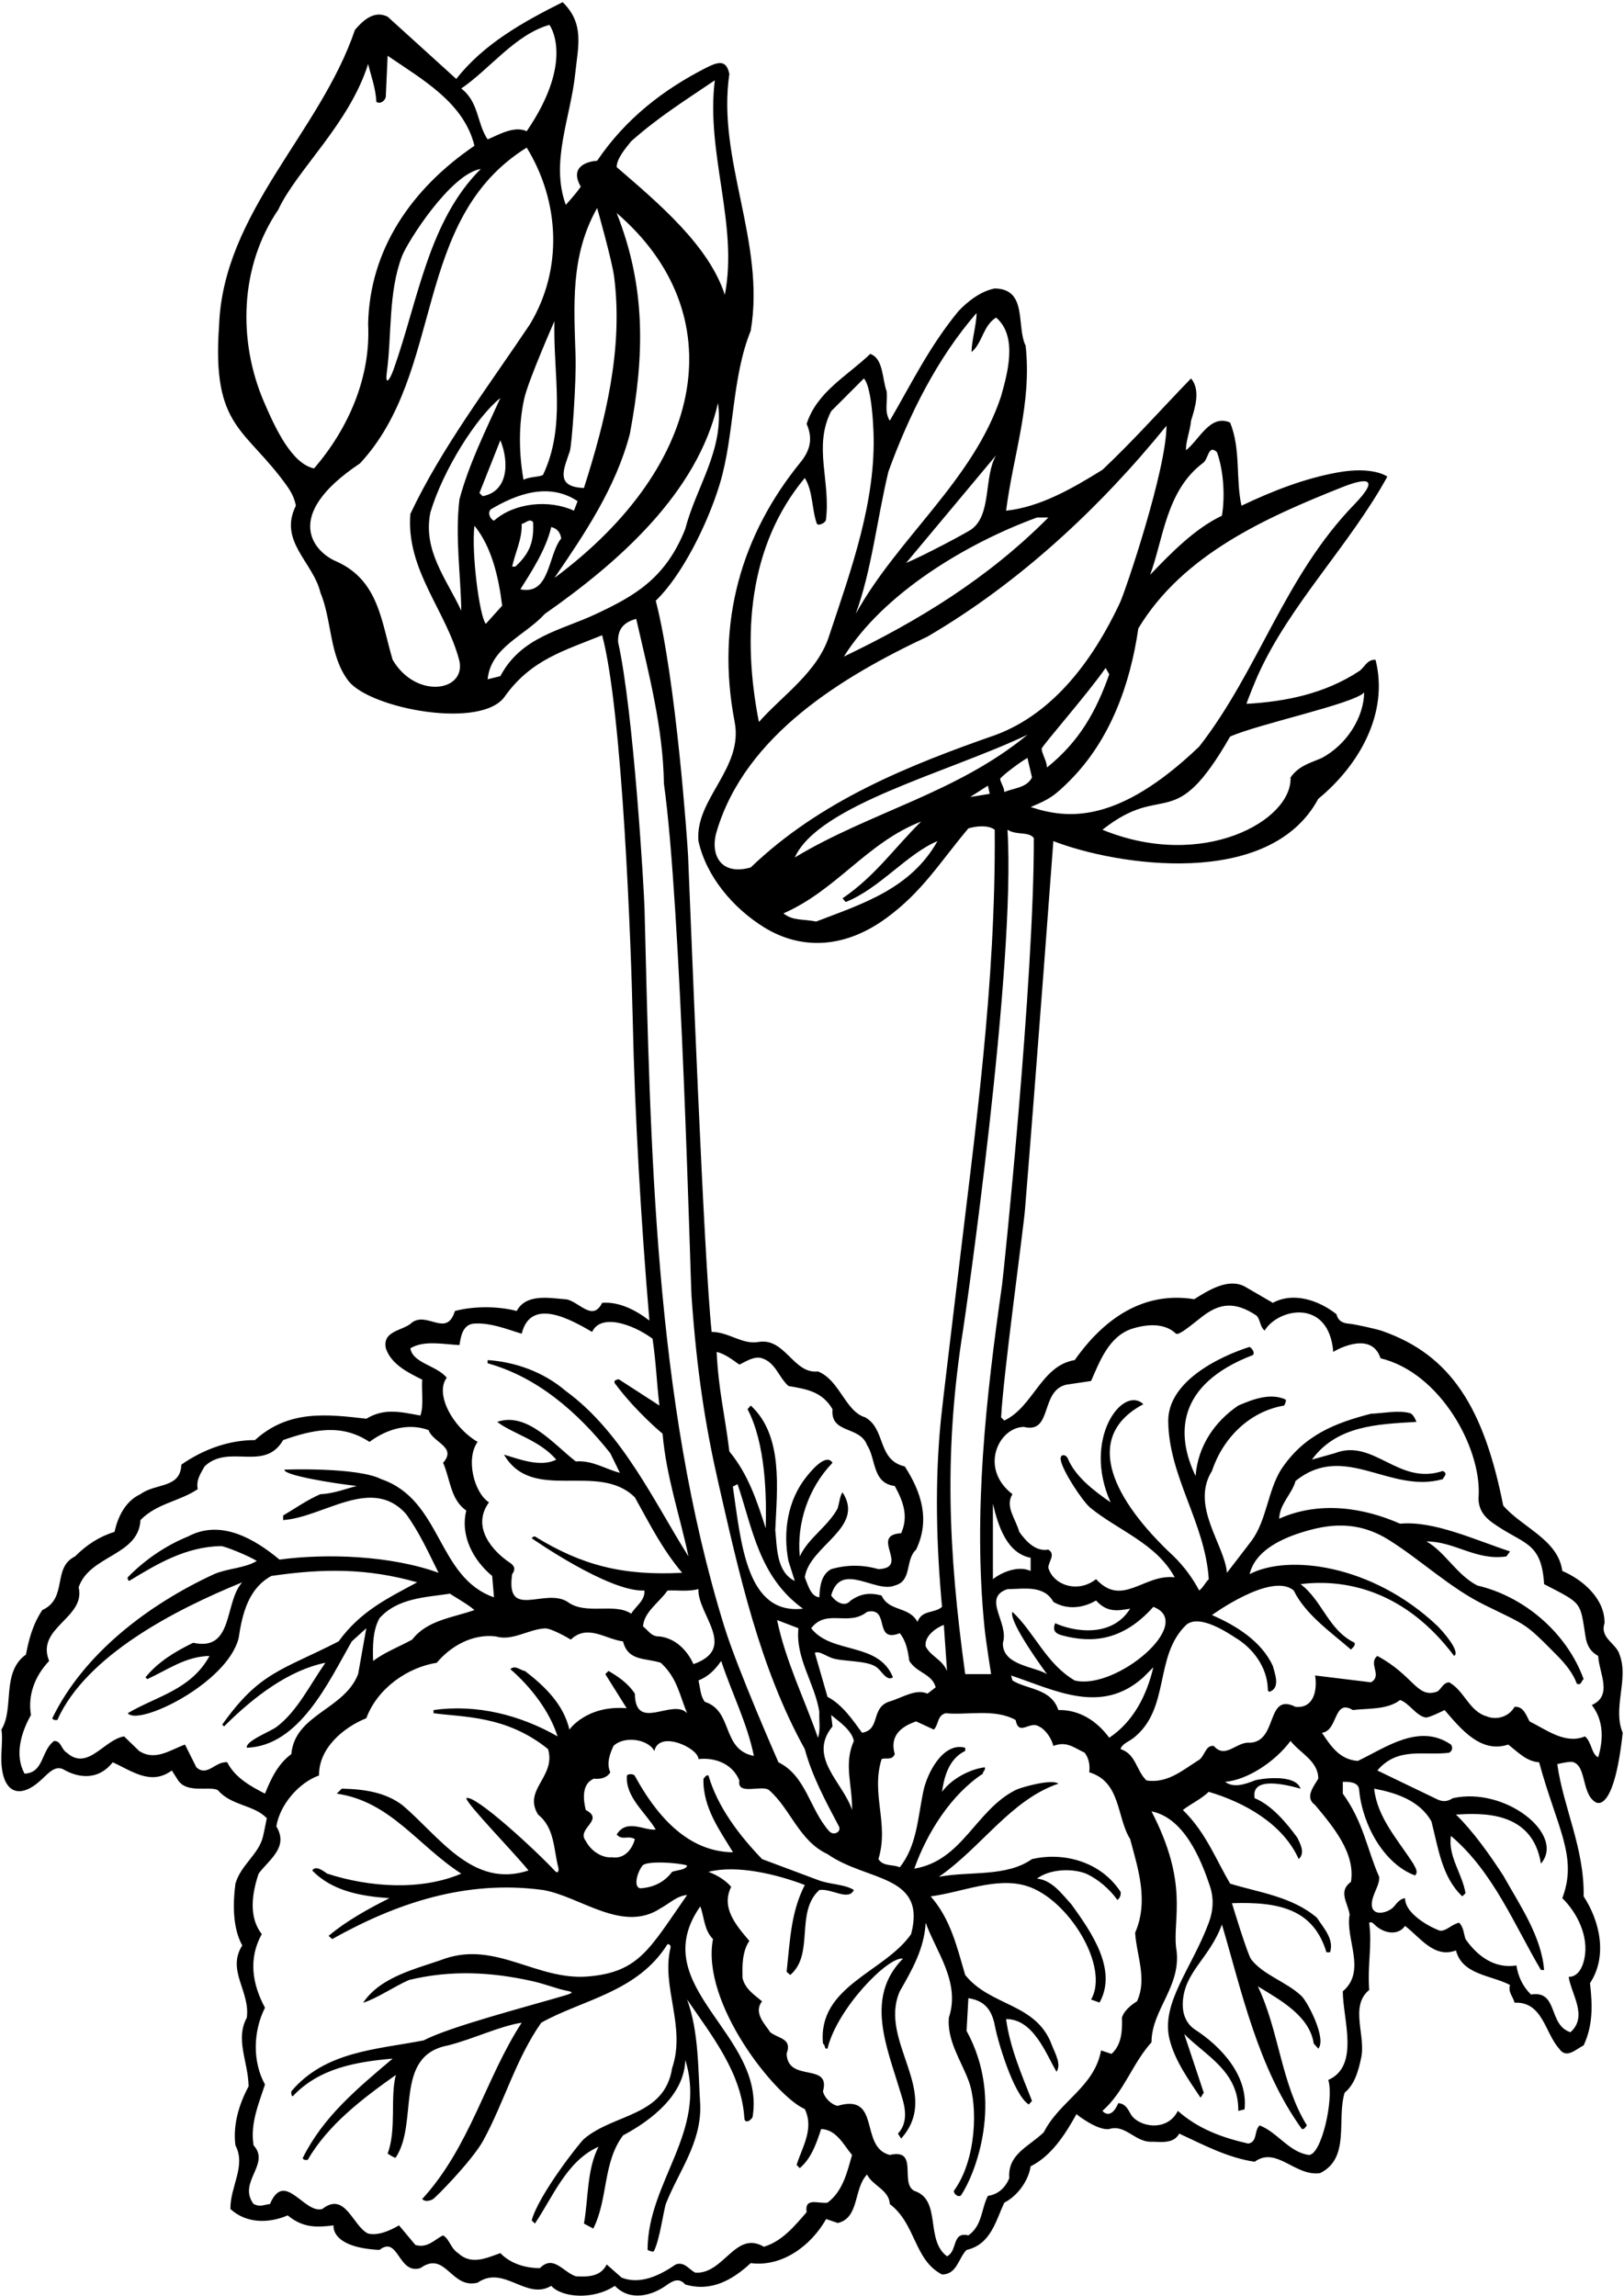 <?xml version="1.0" encoding="UTF-8"?>
<svg xmlns="http://www.w3.org/2000/svg" xmlns:xlink="http://www.w3.org/1999/xlink" width="411pt" height="581pt" viewBox="0 0 411 581" version="1.1">
<g id="surface1">
<path style=" stroke:none;fill-rule:nonzero;fill:rgb(0%,0%,0%);fill-opacity:1;" d="M 398.043 445.871 C 401.508 446.797 400.234 453.719 403.66 455.941 C 403.66 455.941 408.328 459.969 410.676 438.465 C 408.031 432.254 412.285 424.895 409.871 418.684 C 409.066 415.809 404.812 414.543 406.074 410.746 C 406.191 404.422 400.324 399.594 395.383 397.523 C 394.348 389.59 385.145 386.484 380.43 380.965 C 375.547 356.301 367.234 342.871 349.789 336.793 C 348.34 336.285 342.793 335.059 341.523 334.965 C 340.047 334.852 338.719 334.465 338.227 332.551 C 333.855 329.098 327.414 326.801 322.125 329.676 L 314.996 325.535 C 310.855 323.348 305.91 326.453 302.23 328.754 C 289.352 326.684 279.348 333.699 271.988 344.164 C 263.477 345.543 261.52 356.008 254.16 359.461 L 253.355 358.652 C 253.934 347.73 259.012 310.895 259.391 306.211 C 262.484 268.305 266.582 212.836 266.582 212.836 C 282.656 219.062 321.309 225.043 333.625 202.141 C 343.859 193.746 351.566 180.52 348.117 166.949 C 345.93 166.836 345.355 168.906 343.977 169.824 C 335.234 175.574 325.348 177.531 315.457 178.105 C 315.801 176.953 317.785 172.105 318.375 170.797 C 326.441 152.926 341.57 137.965 351.105 120.605 C 351.105 120.605 347.531 117.867 338.305 119.59 C 329.91 121.152 322.215 124.172 314.191 127.965 C 312.695 121.18 314.074 113.703 311.316 106.922 C 306.258 104.734 303.609 111.176 300.16 113.934 C 300.047 111.75 301.195 109.105 301.426 106.461 C 302.348 103.469 303.957 98.754 301.426 95.766 C 293.953 103.469 286.938 111.406 279.004 118.879 C 271.41 123.594 263.246 128.309 254.621 129.23 C 256.461 114.855 261.176 102.203 259.566 87.484 C 257.152 82.539 260.141 73.109 251.746 72.996 C 248.184 73.688 244.961 76.215 242.547 78.746 C 235.188 87.715 230.816 96.801 225.184 106.461 C 223.688 104.047 224.723 101.516 224.379 98.984 C 223.227 95.766 223.57 90.703 220.238 89.555 C 214.371 95.191 206.781 99.102 204.137 107.266 C 205.953 111.312 204.727 114.352 202.547 117.027 C 187.855 135.09 181.02 157.281 185.93 182.719 C 188.191 194.441 175.812 202.215 176.766 212.836 C 178.746 221.789 185.531 229.801 193.367 234.648 C 202.016 240 212.965 240.547 224.188 232.406 C 233.402 225.723 237.867 218.18 245.078 209.613 C 247.031 209.039 250.02 208.695 251.746 209.961 C 252.035 249.445 246.758 286.27 242.199 324.758 C 241.312 332.227 238.52 355.223 238.129 359.137 C 236.566 374.836 236.934 390.5 238.406 406.609 C 236.453 408.336 233.348 407.297 232.195 410.402 C 230.012 406.379 224.953 407.871 223.113 403.734 C 220.008 402.93 217.82 403.273 215.293 404.996 C 213.684 406.953 211.266 405.113 210.348 403.734 C 212.762 394.879 221.617 403.273 226.445 401.203 C 230.934 400.055 228.977 394.766 231.852 392.117 C 235.418 384.645 233.23 377.629 228.977 371.074 C 221.961 369.465 224.262 361.645 218.973 358.652 C 213.91 357.16 212.531 349.223 207.012 347.039 C 200.801 347.73 198.73 338.527 192.062 339.562 C 187.922 340.367 184.473 337.035 180.102 337.035 C 178.078 317.621 175.008 236.973 174.133 216.504 C 174.012 213.695 171.102 171.848 165.957 152 C 172.484 145.789 179.062 132.695 182.148 122.512 C 185.91 110.082 185.102 95.777 189.992 83.691 C 193.785 61.266 181.367 40.336 184.586 18.715 C 183.805 15.055 181.809 15.559 178.508 17.254 C 168.004 22.645 158.402 29.922 151.121 40.68 C 149.168 40.797 143.879 41.859 146.98 47.234 C 145.832 48.961 143.188 51.836 143.188 51.836 C 139.234 40.945 144.41 29.812 145.582 18.57 C 146.289 11.789 147.996 5.961 142.383 0.547 C 132.492 5.492 122.371 11.125 115.473 19.98 L 98.105 4.227 C 94.656 2.5 91.781 5.262 89.828 7.562 C 80.973 33.664 56.477 53.676 55.441 82.426 C 53.586 108.445 62.16 108.258 72.66 123.02 C 73.734 124.531 74.555 126.148 74.879 127.965 C 70.395 136.934 79.246 142.227 81.086 149.93 C 84.078 157.176 83.273 165.914 88.219 172.355 C 93.852 179.426 122.316 184.746 127.891 176.035 C 134.562 166.836 142.844 164.648 152.387 160.738 C 157.598 180.055 159.758 240.914 160.121 257.621 C 160.66 282.699 162.277 309.664 164.348 334.16 C 160.781 331.398 156.527 329.328 152.387 329.676 C 149.855 334.848 146.176 328.754 142.844 328.754 C 138.816 328.41 133.066 327.375 130.766 331.742 C 126.051 330.48 119.844 330.48 115.129 331.742 C 113.059 338.527 108.227 331.859 104.316 334.617 C 102.133 336.805 96.727 336.574 97.648 341.176 C 99.027 345.312 103.398 347.383 106.848 349.109 C 106.617 351.641 107.309 355.777 106.387 358.195 C 101.328 357.273 97.301 356.238 92.703 359 C 82.699 357.848 73.039 356.699 64.527 364.402 C 57.973 364.402 51.531 366.703 45.898 370.613 C 45.668 376.711 39.457 375.215 35.547 378.09 C 31.754 379.812 29.797 383.84 28.992 387.633 C 25.199 388.785 21.977 390.855 18.988 393.844 C 13.121 396.719 17.262 404.422 10.707 407.414 C 8.176 411.211 7.258 415.117 6.566 418.684 C 0.242 423.168 3.691 432.367 0.359 437.66 C 0.762 439.961 0.215 443.18 0.359 446.023 C 0.746 453.742 4.973 455.359 10.297 450.5 C 12.277 448.695 14 446.547 16.172 447.801 C 19.07 449.473 24.449 451.082 28.531 445.938 C 33.363 448.121 38.191 451.918 43.484 448.008 L 45.094 450.539 C 47.395 453.871 52.914 451.918 55.098 452.953 C 58.547 456.98 64.184 456.633 67.52 460.082 C 67.52 460.082 66.824 463.672 66.527 464.84 C 65.41 469.27 60.949 471.91 59.582 476.645 C 58.895 481.934 58.895 487.914 61.309 492.281 C 57.281 498.609 63.379 503.898 62.457 510.566 C 59.469 516.09 62.801 521.609 62.918 527.934 C 60.504 532.418 58.895 537.707 59.582 542.883 C 62.344 548.059 58.203 553.348 58.316 558.984 C 62.344 562.664 67.977 562.664 72.809 560.594 C 76.602 563.699 79.938 563.699 84.422 563.121 C 84.422 563.121 83.457 568.703 96.039 569.332 C 100.867 565.539 100.754 575.656 106.387 573.934 C 112.828 569.332 114.094 579.336 120.879 577.613 C 127.547 573.012 133.184 582.211 139.508 578.418 C 142.141 581.379 150.102 582.09 155.605 578.418 C 159.453 582.453 165.004 580.863 168.496 578.387 C 170.156 577.211 171.754 576.195 173.434 578.074 C 179.988 580.027 185.391 576.922 189.992 572.668 C 197.812 573.703 205.172 568.414 209.082 561.512 L 212.016 562.52 C 217.535 561.254 215.98 553.809 219.434 550.242 C 220.695 553.004 225.066 554.152 225.184 557.719 C 231.852 562.777 231.277 571.863 238.406 575.543 C 242.203 575.543 242.547 571.402 244.617 569.332 C 250.711 567.953 251.977 562.09 254.16 557.371 C 257.383 555.762 260.258 551.969 260.832 548.172 C 266.121 545.527 269.57 540.121 272.445 534.949 C 272.562 535.18 277.852 539.203 280.727 538.742 C 284.637 537.477 287.164 541.848 291.078 541.965 C 293.145 541.848 296.941 542.77 298.438 539.895 C 304.645 542.77 310.629 545.988 317.527 547.023 C 323.047 542.996 327.762 550.816 334.086 549.898 C 341.789 546.102 338.227 536.328 340.297 529.543 C 342.824 527.473 343.746 524.137 344.438 520.918 C 345.816 515.281 341.445 507.691 346.508 503.555 C 346.047 496.652 347.312 492.512 346.508 486.531 C 347.023 486.305 347.367 486.504 347.672 486.82 C 350.039 489.305 353.789 489.926 355.59 487.34 C 359.5 490.328 362.949 495.617 368.473 493.547 C 370.082 499.758 377.324 499.758 382.156 502.289 C 381.582 504.129 382.961 505.277 383.305 506.773 C 390.438 506.43 391.012 514.477 394.574 518.387 C 396.414 521.148 398.832 518.504 400.785 517.582 C 403.086 512.637 403.086 507.691 402.395 501.828 C 406.883 495.043 404.926 486.188 400.785 479.863 C 401.016 467.672 395.609 457.324 394.117 446.398 C 394.117 446.398 397.207 445.645 398.043 445.871 Z M 345.242 175.23 C 345.125 181.672 340.758 188.453 334.547 191.789 C 331.672 193.055 328.68 193.746 326.609 196.734 C 327.098 207.617 304.414 220.379 279.004 209.961 C 294.855 197.445 296.867 211.574 311.316 186.387 C 318.562 183.164 342.598 178.105 345.242 175.23 Z M 339.59 123.316 C 345.824 120.832 349.43 120.742 342.723 127.668 C 325.016 145.949 318.551 169.605 303.496 188.914 C 282.953 208.559 270.184 207.316 260.832 204.211 C 265.395 202.332 266.82 201.488 270.84 197.43 C 280.992 187.191 286.035 173.188 288.086 159.016 C 299.379 140.266 320.504 130.926 339.59 123.316 Z M 254.16 200.414 C 254.16 199.262 253.273 198.164 253.113 197.129 C 253.047 196.719 257.957 192.941 260.027 191.789 L 261.176 196.734 C 259.797 199.379 256.691 199.379 254.16 200.414 Z M 263.602 189.5 C 263.52 188.93 275.09 175.805 279.809 169.02 L 280.727 170.629 C 277.391 180.059 273.137 187.648 264.973 194.203 C 264.887 192.492 263.844 191.16 263.602 189.5 Z M 304.301 117.27 C 305.91 116.352 305.68 112.324 307.98 114.395 C 309.707 119.227 310.051 125.664 309.246 130.496 C 302.461 133.715 296.48 139.809 291.078 145.445 C 294.41 136.477 295.102 124.285 304.301 117.27 Z M 262.441 130.953 L 265.316 130.953 C 250.02 146.363 232.312 157.176 213.566 166.145 C 223.57 150.16 244.504 137.512 262.441 130.953 Z M 229.32 142.453 L 252.094 115.199 C 248.934 120.652 251.031 130.164 245.867 133.938 C 244.82 134.699 234.152 140.422 229.32 142.453 Z M 224.836 119.34 C 230.012 105.078 237.141 90.703 247.148 79.203 C 247.148 82.078 245.883 86.219 245.883 89.094 C 248.641 86.797 248.758 82.426 252.094 80.355 C 257.727 85.188 254.852 94.844 253.355 100.25 C 246.344 121.523 227.254 136.016 216.559 155.336 C 220.582 144.41 221.961 131.301 224.836 119.34 Z M 203.676 120.949 C 205.754 124.254 205.43 128.871 206.707 132.457 C 206.984 133.238 208.922 132.324 209.02 131.578 C 210.293 121.801 205.754 113.023 210.348 104.047 L 218.629 95.766 C 220.582 97.836 220.996 107.59 221.059 109.184 C 221.738 126.734 215.473 143.98 209.887 160.738 C 207.012 170.055 197.926 176.035 192.062 182.703 C 187.809 161.086 189.301 138.199 203.676 120.949 Z M 189.992 219.504 C 182.387 221.68 179.617 216.246 181.367 210.422 C 188.613 185.926 213.453 171.09 234.727 161.086 C 257.957 147.516 278.426 128.426 295.215 107.727 C 295.215 118.766 284.855 149.5 283.406 152.586 C 276.824 166.609 266.891 180.363 252.094 185.926 C 230.012 193.629 207.586 202.602 189.992 219.504 Z M 206.551 233.188 C 203.219 232.5 200.688 233.074 198.273 231.121 C 211.727 225.254 219.434 213.18 233.117 207.891 C 226.219 214.676 221.617 221.574 213.223 227.324 L 214.027 228.246 C 222.535 224.91 229.551 216.055 237.258 212.836 C 230.473 224.91 218.281 228.703 206.551 233.188 Z M 245.535 201.68 L 250.02 198.805 L 250.48 200.875 Z M 201.148 216.977 C 207.129 203.672 240.016 195.469 260.027 185.926 C 242.203 200.645 220.238 205.477 201.148 216.977 Z M 243.738 336.496 C 244.27 333.176 257.152 244.305 254.969 209.961 C 257.383 211.453 260.141 210.305 261.637 212.031 C 261.754 247.91 253.934 322.797 253.594 325.176 C 249.574 353.348 246.258 382.473 249.133 411.629 C 249.484 415.207 250.828 423.629 250.828 423.629 L 244.273 423.629 C 239.918 392.023 238.93 366.766 243.738 336.496 Z M 268.863 413.844 C 276.316 415.82 284.137 415.297 291.883 406.609 C 302.727 410.676 282.422 427.805 271.988 425.238 C 264.742 420.984 261.867 413.164 256.23 407.871 C 255.082 410.289 264.973 423.629 264.973 423.629 C 261.867 421.672 253.586 421.441 253.816 415.695 C 255.426 410.633 248.41 404.309 254.969 402.121 C 258.992 402.121 264.168 400.973 266.582 405.344 C 270.031 407.414 274.059 406.953 277.391 404.996 C 280.266 408.219 283.141 407.527 286.016 407.07 C 281.414 414.461 271.859 412.938 267.039 410.746 C 266.215 412.777 267.352 413.445 268.863 413.844 Z M 291.883 421.902 C 290.27 428.805 286.938 435.59 280.727 439.73 C 277.621 435.473 273.137 432.598 267.848 432.715 C 266.008 427.191 259.91 427.539 256.23 425.238 L 255.887 423.973 C 267.156 427.77 278.77 433.98 289.352 424.434 Z M 260.832 397.523 C 257.844 396.145 253.816 397.641 251.285 399.594 L 251.285 380.504 C 252.551 385.91 254.738 393.039 260.832 394.188 Z M 238.867 411.211 L 239.672 422.824 C 238.406 419.836 235.648 419.258 234.266 416.613 C 233.809 413.395 238.406 411.211 238.867 411.211 Z M 219.434 407.871 C 225.41 406.492 220.926 415.922 227.711 413.277 C 229.32 415.234 229.781 417.766 230.129 420.293 C 232.082 423.398 235.879 423.516 236.797 426.965 L 234.727 428.574 C 231.738 427.191 228.172 429.723 224.836 430.645 C 220.352 432.367 222.883 437.66 218.168 438.465 C 215.98 435.473 213.223 431.336 209.426 429.379 L 206.207 418.223 C 207.355 417.766 208.621 418.797 210.348 419.488 C 212.879 420.523 219.586 420.062 221.848 421.902 C 222.996 422.594 224.379 425.586 225.988 424.434 C 222.309 415.348 210.461 418.684 205.285 412.016 C 209.195 406.953 214.719 411.668 219.434 407.871 Z M 215.637 458.012 C 213.453 451.113 204.254 444.672 210.691 436.855 L 210.348 433.98 C 212.418 435.703 215.523 437.773 216.098 440.535 C 213.453 446.398 215.754 451.688 215.637 458.012 Z M 202.066 412.016 C 201.262 419.605 206.207 425.93 207.355 433.172 C 207.242 435.359 207.703 437.773 207.012 439.73 C 203.562 429.84 198.848 420.41 196.66 409.945 Z M 185.469 376.172 L 186.656 375.559 C 190.453 386.715 192.062 399.02 203.219 407.07 C 188.957 408.68 187.578 390.738 185.469 376.172 Z M 187.117 345.312 C 188.613 344.625 190.91 343.016 192.867 343.703 C 196.316 344.855 197.008 348.418 199.535 350.719 C 204.137 351.523 208.047 352.098 210.691 356.586 C 210.117 362.91 217.594 360.723 219.434 365.668 C 221.73 369.117 220.695 375.328 226.445 376.02 C 228.516 379.812 230.012 383.609 228.059 387.98 C 219.891 388.438 230.473 396.719 222.309 397.062 C 218.281 395.914 214.371 395.914 210.348 397.062 C 207.816 398.445 207.473 401.434 207.355 404.195 C 205.172 403.965 204.48 401.09 203.676 399.133 C 204.828 391.086 219.086 386.598 213.223 377.629 C 212.531 378.551 212.418 380.391 211.957 381.77 C 209.312 386.484 204.598 389.129 202.41 393.844 C 201.605 385.562 204.48 376.594 210.691 370.152 C 208.969 367.395 204.715 372.914 204.066 373.723 C 199.289 379.695 198.117 387.699 199.535 394.992 L 201.148 400.055 C 196.434 397.754 196.66 391.43 196.203 387.176 C 196.66 376.711 198.273 363.254 189.992 355.664 L 189.188 356.586 C 193.785 365.324 194.016 378.664 193.785 386.715 C 191.602 379.93 189.418 373.145 184.586 367.277 C 183.438 357.848 181.828 351.754 181.367 342.094 C 183.438 342.555 185.508 344.164 187.117 345.312 Z M 159.746 35.734 C 166.762 29.527 173.434 25.387 180.906 20.324 C 178.605 38.727 186.887 56.781 183.438 74.605 C 179.41 62.188 166.879 51.605 156.066 42.289 C 156.066 40.105 158.367 37.461 159.746 35.734 Z M 140.312 146.25 C 147.785 135.324 155.836 123.48 159.402 109.797 C 163.195 89.672 163.426 72.535 156.066 53.906 C 185.391 79.145 179.184 117.367 140.312 146.25 Z M 139.508 133.371 C 141.004 133.715 141.809 134.75 142.035 136.246 C 138.586 140.5 139.277 150.676 131.688 149.125 C 134.219 145.102 138.129 139.234 139.508 133.371 Z M 130.422 143.375 L 129.617 143.375 C 130.422 139.695 132.148 136.477 132.031 132.566 C 132.953 132.449 133.988 131.07 134.906 132.105 C 135.137 136.59 134.391 139.754 130.422 143.375 Z M 144.211 114.18 C 144.727 112.621 145.859 96.637 145.668 90.301 C 145.266 77.191 144.301 64.734 151.121 52.641 C 151.121 52.641 154.914 65.961 155.438 70.133 C 157.734 88.41 153.219 106.441 147.785 123.48 C 140.316 123.227 142.746 118.582 144.211 114.18 Z M 146.176 126.816 L 145.258 129.23 C 139.047 126.355 130.191 127.16 125.016 131.762 C 124.098 131.414 123.293 129.805 124.215 128.887 C 130.766 124.977 138.934 121.984 146.176 126.816 Z M 122.141 125.551 L 121.34 124.746 L 126.629 111.406 C 128.926 117.039 128.582 124.398 122.141 125.551 Z M 137.438 120.145 C 136.746 120.719 133.871 120.605 132.492 121.41 C 131.336 114.883 131.188 107.629 132.656 100.938 C 133.676 96.312 140.312 81.273 140.312 81.273 C 139.969 94.961 143.301 107.727 137.438 120.145 Z M 139.047 6.297 C 139.047 6.297 145.68 15.062 133.297 33.203 C 130.078 31.711 125.938 34.242 123.406 35.277 C 120.648 31.137 121.223 25.848 116.738 22.395 C 123.98 17.449 130.422 8.711 139.047 6.297 Z M 66.832 101.758 C 60.113 86.18 60.695 67.359 70.395 53.102 C 75.105 42.98 88.391 31.367 93.164 16.188 C 93.852 19.062 95.117 22.395 95.23 25.73 C 96.152 26.535 97.762 25.387 97.648 24.121 L 98.105 14.117 C 106.848 20.098 117.426 25.961 120.07 36.887 C 104.203 47.695 93.508 63.105 93.164 82.078 C 93.852 95.422 88.219 108.414 79.477 118.535 C 73.836 117.324 69.703 108.422 66.832 101.758 Z M 121.684 42.75 C 108.488 55.848 105.859 75.801 99.68 93.289 C 98.48 96.684 97.453 97.426 97.887 94.285 C 99.188 84.867 98.215 74.035 101.758 64.77 C 103.086 61.297 113.977 44.016 121.684 42.75 Z M 99.371 166.949 C 96.496 157.406 95.922 146.941 85.227 142.109 C 79.477 139.754 71.141 130.555 91.094 117.27 C 112.715 94.039 104.09 55.516 133.297 37.348 C 141.691 51.031 142.496 68.164 134.102 82.078 C 123.406 98.066 111.793 113.246 103.855 130.035 C 102.707 144.297 113.059 154.645 116.277 167.297 C 117.844 175.129 105.129 176.852 99.371 166.949 Z M 108.918 129.691 C 112.137 118.879 120.59 105.539 126.629 100.711 C 122.832 109.105 118.691 117.387 116.277 126.355 C 115.129 135.785 116.621 145.559 116.738 154.531 C 113.059 146.594 106.965 139.352 108.918 129.691 Z M 120.07 133.023 C 124.441 138.43 126.168 145.906 127.09 153.266 L 122.945 157.863 C 121.34 155.91 119.266 139.926 120.07 133.023 Z M 150.836 155.367 C 142.023 159.523 131.957 161.051 126.629 171.09 L 123.406 171.895 C 124.215 163.73 132.723 160.969 137.898 155.336 C 156.297 142.453 176.535 124.859 181.711 101.977 C 183.32 113.82 176.191 123.137 173.434 133.828 C 168.418 146.488 160.438 150.844 150.836 155.367 Z M 163.117 229.93 C 162.996 225.195 160.359 180.098 156.426 162.469 C 156.32 159.766 157.305 157.582 161.012 156.602 C 164.23 170.629 167.797 184.086 168.027 198.344 C 172.398 229.281 174.719 323.789 175.02 328.109 C 176.352 347.082 178.516 360.844 181.816 375.305 C 187.055 398.227 192.25 421.973 203.676 442.605 C 205.473 449.316 208.902 455.719 212.301 462.129 C 213.035 463.516 210.988 464.645 209.855 463.379 C 204.879 457.824 204.031 449.402 197.008 445.938 C 197.008 445.938 186.699 422.547 183.32 411.641 C 165.531 354.188 164.633 289.734 163.117 229.93 Z M 175.504 421.098 C 173.891 417.535 170.902 414.543 166.879 414.086 C 164.809 414.199 164.004 412.473 162.738 411.555 C 162.969 407.871 166.879 405.461 168.945 402.469 C 171.477 402.355 173.891 402.812 176.766 402.121 C 176.422 408.449 186.887 417.074 175.504 421.098 Z M 182.516 420.293 C 185.16 428.344 189.07 435.934 190.797 444.328 C 182.516 442.719 185.621 432.941 178.379 430.645 C 177.227 429.148 177.227 427.078 176.766 425.238 C 179.297 424.203 180.906 422.594 182.516 420.293 Z M 103.855 341.176 C 107.309 339.105 112.023 340.141 116.277 340.367 C 116.621 338.184 117.082 335.426 119.613 334.965 C 123.867 334.504 128.582 336.461 132.031 337.492 C 134.332 328.062 144.684 334.043 149.855 337.035 C 152.008 332.34 160.023 334.969 165.152 338.758 C 166.109 345.504 166.109 348.953 166.879 355.664 L 156.605 349.023 C 156.605 349.023 154.941 349.148 155.691 350.156 C 161.027 357.316 167.684 362.793 167.684 362.793 C 168.602 373.605 172.051 383.492 174.238 393.844 C 165.727 380.391 157.562 362.449 143.188 351.984 C 137.551 347.152 130.422 344.625 123.406 344.164 L 123.406 344.969 C 135.828 348.418 146.062 357.16 154.457 367.738 L 156.871 372.684 C 153.191 371.766 149.973 369.465 145.719 369.809 C 140.195 365.555 133.41 357.16 125.82 359.805 C 129.961 362.91 136.516 364.402 140.773 369.348 C 136.746 371.418 131.113 369.117 127.547 368.086 C 134.793 380.504 151.352 369.695 160.668 378.895 C 164.461 385.68 167.453 391.773 172.629 397.984 C 157.562 398.789 147.098 396.027 135.367 388.785 C 134.906 388.785 134.793 389.016 134.562 389.242 C 134.562 389.242 154.145 402.945 163.082 402.469 C 163.312 404.996 160.898 406.379 159.746 408.336 C 155.492 405.461 148.246 408.793 143.648 405.344 C 137.898 401.664 127.891 410.059 129.617 398.328 C 130.645 396.926 130.047 396.105 129.004 395.414 C 124.879 392.68 119.129 386.496 123.754 380.16 C 119.957 377.742 117.812 369.078 120.879 364.863 C 114.402 361.066 110.027 352.57 113.059 348.648 C 110.645 345.543 104.434 344.969 103.855 341.176 Z M 67.059 453.871 C 63.492 452.031 59.469 449.848 57.512 445.938 C 54.523 445.594 52.453 449.734 49.691 447.203 L 46.816 441.453 C 43.023 442.836 39.227 445.711 35.203 443.062 L 31.406 439.383 C 26.348 440.188 22.207 448.238 16.918 443.523 C 15.422 442.605 15.539 440.535 13.699 440.535 C 10.363 442.949 11.168 448.586 6.223 448.812 C 3.578 444.098 5.418 438.234 7.832 433.98 C 7.027 429.148 8.637 424.316 12.434 420.293 C 8.984 411.785 21.746 409.484 19.906 401.664 C 22.668 393.5 35.09 393.73 35.547 384.645 C 39.688 380.391 45.438 379.93 50.039 376.824 C 49.578 374.41 50.844 372.801 51.762 371.074 C 57.855 365.211 66.941 372.57 71.656 364.402 C 79.246 361.758 86.379 360.148 93.508 364.863 C 97.992 361.527 103.398 360.035 108.457 361.875 C 109.605 365.094 115.703 366.129 112.137 370.152 C 113.977 374.293 113.977 379.469 118.004 382.23 C 116.391 388.785 119.957 394.992 124.559 398.789 L 125.016 404.195 C 110.527 399.133 111.906 379.586 96.496 374.293 C 90.402 371.188 72.004 371.879 72.004 371.879 C 71.543 373.258 84.078 375.328 90.289 376.02 C 87.527 376.711 84.422 377.973 81.086 378.09 C 77.867 379.469 74.762 381.652 71.656 383.492 L 71.656 384.645 C 81.895 383.953 93.969 373.375 102.707 383.035 C 106.156 387.75 108.457 392.926 110.988 397.984 C 98.914 393.613 82.699 393.039 70.738 394.648 C 64.645 389.59 56.02 384.301 47.621 388.785 C 41.645 391.199 36.352 394.992 32.328 399.133 C 32.215 399.594 32.441 399.824 32.672 400.055 C 39.848 395.684 47.027 391.41 55.906 391.23 C 56.844 391.211 63.031 393.73 64.988 394.992 C 61.996 396.836 57.629 396.836 54.176 398.328 C 37.504 406.035 21.172 418.453 13.238 434.785 C 13.469 435.359 14.043 435.242 14.504 435.242 C 21.773 418.949 44.289 407.312 61.309 400.398 C 56.707 405.344 59.238 417.992 48.887 415.695 C 44.172 417.992 40.031 420.523 36.812 424.434 L 37.273 424.895 C 42.332 422.594 46.934 419.145 53.027 419.027 C 48.312 427.652 39.457 429.266 32.328 433.52 C 34.988 436.906 57.496 425.98 60.387 414.543 C 61.309 408.449 62.801 402.008 68.668 398.789 C 82.008 396.836 93.047 396.836 105.582 400.398 C 97.879 404.539 91.207 407.758 85.688 415.348 C 71.234 422.746 65.738 423.047 56.246 436.395 L 56.707 436.855 C 64.414 429.148 73.27 422.594 82.352 420.754 C 78.387 426.395 75.23 433.051 69.984 436.988 C 68.387 438.188 62.113 440.535 62.457 442.258 C 75.797 441.797 83.156 425.586 89.023 415.348 L 92.703 412.016 L 90.633 423.629 C 87.066 432.715 74.648 433.746 73.727 443.867 C 70.277 446.398 68.551 450.191 67.059 453.871 Z M 120.07 407.414 C 114.551 409.367 108.113 409.945 104.316 414.891 C 100.98 416.73 97.531 417.992 94.426 420.293 C 94.312 416.496 94.312 412.59 96.039 409.484 C 100.637 404.309 107.883 404.195 113.863 403.273 C 115.59 404.422 118.348 405.918 120.07 407.414 Z M 209.426 557.371 C 207.129 557.719 203.562 555.879 204.137 559.789 C 201.031 563.352 197.926 567.148 193.328 568.527 C 186.082 564.273 183.207 575.543 175.961 575.082 C 174.352 574.277 173.203 572.207 171.016 573.012 C 166.992 575.773 162.047 578.188 157.332 576.348 L 153.535 573.012 C 151.926 576.348 148.246 576.117 145.719 576.004 C 142.383 574.852 140.082 570.484 136.633 573.934 C 132.723 573.934 129.043 572.668 126.629 570.137 C 123.062 571.402 119.266 573.242 115.934 570.137 C 113.977 568.871 113.863 566.688 112.137 565.652 C 109.953 566.688 108.227 568.988 105.121 568.066 L 100.98 563.121 C 98.566 564.504 95.691 565.77 93.164 565.191 C 89.254 563.352 87.414 554.383 81.547 558.984 C 76.949 560.246 72.004 548.977 68.324 557.719 C 66.48 557.949 65.906 558.523 64.184 557.719 C 60.043 552.199 68.551 547.598 64.184 542.883 C 63.262 537.477 65.449 532.418 67.059 527.473 C 63.953 521.84 63.953 514.246 67.059 508.039 C 63.836 502.059 62.801 495.617 66.254 489.406 C 62.801 485.039 63.836 478.941 65.449 474.113 C 68.094 470.547 73.152 467.441 69.934 462.152 C 70.852 456.52 75.797 450.996 80.742 449.273 C 80.629 442.371 86.953 437.086 92.703 434.785 C 95.578 427.078 103.281 421.902 110.527 420.754 C 114.207 416.383 119.727 413.395 125.477 414.086 C 129.625 415.352 133.77 412.262 137.918 412.055 C 139.406 411.98 143.762 414.43 144.453 414.891 C 148.707 410.863 153.191 414.773 157.676 415.348 C 158.941 420.41 163.312 419.488 167.223 420.754 C 171.363 424.547 171.938 428.805 173.891 433.52 C 170.211 429.609 160.781 438.465 160.668 428.574 C 159.059 426.043 156.41 424.203 153.996 422.824 L 153.191 423.629 L 158.598 432.254 C 148.414 431.43 144.105 437.66 144.105 437.66 C 142.613 431.219 137.781 426.617 132.836 422.824 C 131.688 422.711 130.422 421.215 129.156 422.363 C 134.332 426.848 139.047 432.941 141.117 439.383 C 131.551 433.918 120.605 431.191 109.723 432.715 L 109.723 433.52 C 117.195 434.555 128.16 434.055 138.703 442.605 C 140.773 449.617 132.262 452.84 136.172 459.164 C 140.395 462.543 140.102 467.992 141.285 472.508 C 141.555 473.523 141.113 474.156 140.496 473.488 C 135.781 468.395 120.07 453.871 118.004 455.023 C 118.23 456.633 129.617 468.246 133.758 473.309 C 119.613 478.023 111.102 464.566 101.789 456.746 C 97.531 453.527 92.129 452.723 86.492 452.609 L 85.227 453.871 C 98.797 455.828 105.695 466.984 116.738 474.113 C 106.504 478.484 93.395 477.562 82.812 474.113 C 81.777 473.422 79.938 471.93 79.02 473.309 C 84.078 478.598 91.668 479.863 98.566 480.324 C 93.277 482.969 87.645 486.074 83.156 489.867 L 84.078 490.672 C 100.293 481.59 117.887 475.609 137.438 478.254 C 146.867 479.863 157.562 489.293 167.223 482.852 C 169.406 481.703 171.246 479.746 173.891 479.52 C 164.371 493.18 161.738 499.035 148.852 500.133 C 135.961 501.23 125.645 491.199 112.598 495.617 C 105.695 498.148 96.496 499.988 91.898 506.773 C 95.348 505.738 99.602 502.746 103.512 501.023 C 114.234 498.43 124.402 499.035 134.5 501.266 C 138.086 502.059 140.637 503.156 142.953 503.641 C 144.848 504.035 145.574 504.168 142.914 504.953 C 132.883 507.902 113.824 512.863 107.191 516.316 C 95.23 518.617 82.238 519.078 73.727 529.199 C 73.727 529.543 73.613 530.234 74.074 530.465 C 80.855 523.219 90.402 521.723 99.371 520.918 C 90.402 528.508 81.777 535.637 76.602 546.102 C 76.832 546.68 77.406 546.562 77.867 546.562 C 83.043 537.594 91.898 530.922 100.176 525.059 C 98.684 530.922 100.406 538.742 98.105 544.953 C 98.797 545.414 100.008 546.168 100.145 545.965 C 106.074 537.047 99.461 520.168 113.402 517.582 C 120.07 515.859 126.281 512.754 132.031 511.832 C 122.832 525.977 119.035 543.113 106.848 556.453 C 107.465 557.141 108.492 557.008 109.488 556.543 C 110.16 556.23 119.555 546.668 122.309 541.629 C 127.602 531.934 130.547 520.988 136.977 511.832 C 147.441 505.969 161.355 504.129 168.945 491.938 C 168.945 491.938 169.902 491.992 169.688 492.883 C 167.297 502.805 173.684 512.781 170.098 523.332 C 168.184 535.609 155.445 534.766 147.82 541.219 C 146.73 542.145 136.285 555.418 134.562 561.859 L 135.367 562.664 C 139.969 555.879 143.418 546.793 151.469 543.227 C 148.477 549.094 148.938 556.223 147.785 562.664 L 150.145 563.926 C 153.938 556.453 152.504 547.254 157.676 540.352 C 164.809 536.559 173.203 530.117 173.434 521.262 C 179.066 539.434 163.887 552.082 163.887 569.332 C 163.887 569.332 165.281 570.043 165.5 569.613 C 167.031 566.602 167.953 559.074 168.586 557.48 C 171.793 549.449 177.414 542.348 177.227 532.879 C 176.652 523.68 176.883 514.133 173.891 505.969 C 180.266 515.266 187.684 524.566 188.383 536.02 C 188.453 537.172 189.648 537.02 190.453 535.754 C 194.016 514.707 162.969 502.746 177.227 482.395 C 178.262 485.152 178.148 488.371 180.445 490.672 C 177.328 506.898 196.344 530.539 203.676 533.684 C 206.094 538.742 202.988 543.344 201.605 547.828 L 202.41 548.633 C 205.402 546.102 206.668 542.191 207.816 538.742 C 211.727 538.859 213.566 542.883 215.637 545.297 C 214.488 549.207 213.453 554.383 209.426 557.371 Z M 162.555 472.121 C 163.535 470.75 171.82 471.355 173.891 472.043 C 173.66 473.191 171.363 473.191 170.098 473.652 C 168.055 476.398 165.281 477.551 162.301 477.82 C 160.414 477.988 160.844 474.504 162.555 472.121 Z M 264.168 539.547 C 260.371 543.227 254.969 545.066 255.426 551.164 C 254.508 553.465 252.668 555.301 250.02 555.648 C 248.297 558.984 248.641 563.121 245.078 565.652 C 240.82 564.617 242.434 569.562 239.672 570.941 C 234.035 566.801 238.406 556.684 231.391 554.383 C 227.598 552.43 232.656 543.574 225.184 545.297 C 217.363 543.344 223.113 529.543 211.957 532.879 C 210.348 532.531 208.621 530.809 208.277 529.199 C 210.348 521.723 199.309 527.129 199.078 519.652 C 200.57 515.742 196.891 515.859 194.938 514.246 C 193.672 512.293 190.566 509.305 192.867 506.43 C 190.797 504.703 188.613 503.324 187.922 500.562 C 187.809 497.688 187.809 493.777 189.648 491.133 C 186.312 487.223 182.402 482.738 185.047 477.449 C 183.438 475.609 181.367 474.457 179.297 473.652 C 186.656 471.812 196.777 474.344 203.676 476.988 C 200.227 483.773 199.996 490.328 199.078 498.953 L 199.996 499.758 C 206.207 494.469 201.148 483.887 207.355 478.254 C 210.461 477.793 214.719 481.129 216.098 478.254 C 213.797 476.758 209.887 476.871 207.012 475.723 L 192.867 470.434 C 187.004 464.34 181.598 457.207 179.297 449.273 C 178.605 449.043 178.379 449.848 178.031 450.078 C 177.801 457.438 182.402 463.531 185.508 468.707 C 173.672 468.602 165.832 458.852 160.641 449.34 C 160.332 448.781 158.684 448.832 158.648 449.391 C 158.293 454.773 163.352 458.582 165.957 462.957 C 163.082 463.305 158.598 460.082 156.066 464.223 C 157.562 465.832 158.828 464.34 160.668 465.371 C 160.168 467.406 158.367 470.547 154.801 469.973 C 152.387 470.203 149.512 468.363 148.246 465.832 C 145.719 462.73 153.191 460.543 148.246 458.012 C 147.559 455.254 147.211 451.344 150.316 450.078 C 151.352 450.191 153.422 450.191 154.457 448.469 C 153.422 446.285 154.344 443.754 155.262 441.797 C 157.758 439.301 163.816 439.875 165.613 443.062 C 166.805 437.703 176.766 442.34 176.766 445.133 C 180.562 444.672 185.277 446.055 187.117 450.539 C 186.426 454.449 192.754 451.574 194.594 452.953 C 199.996 457.555 202.184 465.832 209.426 469.168 C 219.309 476.133 234.582 474.23 230.586 489.406 C 223.918 499.066 206.898 502.52 208.277 517.121 C 208.969 517.469 208.508 518.617 209.426 518.387 C 211.844 508.27 224.762 495.004 228.516 495.617 C 218.863 505.371 224.422 517.848 227.738 528.977 C 228.508 531.566 230.496 536.398 227.254 539.895 L 228.059 541.156 C 238.523 529.43 222.191 516.547 227.711 503.898 C 230.816 498.492 233.922 493.09 234.266 486.531 C 236.91 493.895 243.121 501.598 240.133 510.566 C 239.68 516.445 243.125 521.184 245.137 526.535 C 247.477 532.762 247.195 546.492 241.398 554.383 C 241.398 555.418 242.809 556.125 243.262 555.449 C 246.645 550.41 254.344 531.586 244.617 513.902 L 245.078 505.621 C 249.953 506.367 251.238 509.508 251.895 513.16 C 252.355 515.707 256.348 530.004 260.371 532.531 L 261.176 531.613 C 258.531 524.941 255.543 517.93 254.621 510.914 C 261.52 510.914 264.629 519.539 267.387 524.254 C 268.652 522.297 267.039 519.652 266.238 517.582 C 262.328 506.773 250.711 507.809 244.273 499.758 C 242.203 492.742 240.594 485.613 235.531 479.863 C 243.273 478.895 252.16 474.832 259.875 477.25 C 270.434 480.559 280.906 497.742 276.129 505.969 L 278.273 506.734 C 282.871 498.457 276.242 488.949 271.184 481.934 C 268.766 479.289 266.238 475.723 262.441 475.379 C 265.434 473.078 270.953 472.617 274.863 474.113 C 277.852 475.492 280.727 477.906 282.797 480.781 C 283.484 480.207 283.715 479.52 283.602 478.715 C 278.195 470.547 268.422 468.707 261.176 470.434 C 254.621 475.031 245.535 473.422 237.602 474.918 C 248.41 467.441 255.77 455.484 267.848 451.344 C 266.238 450.078 258.473 452.238 257.098 452.922 C 246.898 457.988 243.656 470.82 231.391 472.848 C 234.613 463.762 240.707 454.105 248.758 448.812 C 248.641 448.238 249.562 447.895 249.219 447.203 C 245.535 447.664 240.82 450.078 238.406 453.414 C 238.867 450.191 239.902 445.133 244.273 443.062 L 244.273 442.258 C 238.676 440.73 234.656 448.656 233.691 453.203 C 232.27 459.887 232.07 467.055 227.711 472.504 C 225.871 471.699 223.57 472.387 222.309 470.434 C 225.066 461.465 220.352 453.988 223.113 445.133 C 224.031 444.672 225.758 445.594 226.445 443.867 C 225.066 439.152 228.172 436.855 231.852 435.59 L 236.336 437.66 C 237.602 436.395 237.141 434.094 239.328 433.52 C 244.617 434.094 251.746 432.254 257.035 435.242 C 257.844 439.496 260.602 435.359 262.902 436.855 C 264.512 437.543 266.121 439.844 266.582 441.797 C 269.914 440.535 271.641 442.145 274.516 443.523 C 275.551 444.902 275.895 446.629 275.664 448.469 C 283.715 450.883 282.566 459.855 286.016 465.371 C 288.086 473.078 290.73 481.129 287.281 489.062 C 287.629 494.812 290.387 500.793 287.742 506.43 C 286.246 507.348 284.406 508.844 283.945 510.566 C 284.062 514.02 283.832 517.43 281.301 519.73 L 278.656 518.848 C 276.934 528.164 268.191 531.613 264.168 539.547 Z M 339.836 503.898 C 339.836 510.914 344.207 522.758 336.156 526.324 C 337.652 531.039 334.43 545.414 331.211 545.297 C 326.266 544.609 323.277 539.547 318.789 537.824 C 317.297 539.203 318.332 541.965 315.914 542.422 C 309.359 540.93 303.266 538.742 298.09 534.145 C 295.32 539.684 287.941 538.16 286.141 534.93 C 285.438 533.664 284.793 532.324 283.027 532.188 C 281.016 536.789 279.004 534.145 279.004 534.145 C 284.52 529.312 286.477 522.297 291.422 516.777 C 291.422 508.383 299.355 502.402 297.633 492.742 C 296.828 485.27 300.852 476.559 291.422 458.359 C 299.586 459.969 303.957 470.316 306.371 477.793 C 307.273 480.969 306.922 483.812 305.93 486.492 C 301.617 498.141 293.711 506.859 295.996 516.082 C 297.336 521.484 300.922 526.43 303.84 530.809 L 304.645 529.543 L 299.703 514.707 C 305.336 520.344 313.5 524.137 313.387 534.145 L 314.969 533.77 C 315.887 525.375 309.246 517.93 302.23 513.441 C 299.988 511.805 299.234 509.324 299.336 506.828 C 299.66 498.945 306.012 495.723 309.246 486.992 C 314.191 503.668 318.332 523.332 329.484 538.742 C 330.176 538.859 330.406 538.168 330.75 537.824 C 324.195 527.242 323.734 513.902 318.332 502.633 C 323.965 506.082 331.441 510.109 332.477 517.121 L 333.625 518.387 C 335.812 515.973 330.961 506.582 329.387 505.086 C 325.566 501.457 319.828 499.852 316.672 495.844 C 315.727 494.645 311.777 481.59 311.777 481.59 C 323.934 481.168 332.43 483.234 335.695 494.008 L 336.617 494.008 C 337.652 490.672 335.008 487.914 333.281 485.27 C 326.957 479.863 318.332 478.828 311.316 476.645 C 307.754 470.547 305.336 464.223 300.16 458.816 L 299.355 458.012 C 301.426 456.402 303.84 455.367 305.91 453.414 C 314.883 456.059 324.656 461.465 328.68 470.434 C 330.406 468.824 329.027 466.523 328.336 465.027 C 325.574 461.234 321.781 456.746 317.527 455.023 C 316.52 449.387 325.289 451.547 329.141 452.609 C 327.762 448.586 318.301 450.234 317.602 450.512 C 315.078 451.516 312.215 452.504 310.051 450.883 C 315.57 450.422 322.586 445.938 326.609 440.535 C 329.027 443.637 333.625 445.594 333.625 450.078 C 332.59 451.918 330.062 454.793 332.82 456.746 C 337.422 462.27 343.055 468.938 341.906 476.184 C 338.57 478.598 341.102 481.473 341.562 484.465 C 340.41 490.672 345.93 498.723 339.836 503.898 Z M 395.383 480.324 C 399.203 484.047 402.059 489.969 401.02 495.398 C 400.012 500.664 396.992 500.219 396.992 500.219 C 397.68 504.703 401.938 510.223 397.449 514.246 C 391.699 512.406 394.461 503.555 387.445 504.703 C 385.375 502.633 384.227 500.219 383.766 497.344 C 378.133 498.262 373.762 494.812 370.887 490.672 C 370.426 489.293 370.426 487.684 369.277 486.531 C 367.293 486.965 366.148 488.625 364.488 488.555 C 363.938 488.531 355.59 484.922 355.59 480.324 C 354.359 480.473 353.57 481.484 352.82 482.395 C 351.207 484.348 345.742 485.488 347.516 479.988 C 348.043 478.359 349.219 476.445 349.035 474.918 C 345.93 467.902 345.125 461.176 339.836 453.871 L 339.836 450.883 C 341.102 450.883 343.859 450.77 343.977 452.953 C 344.781 461.809 350.301 471.699 358.121 474.574 C 359.039 473.652 358.121 472.504 357.66 471.582 C 353.75 465.488 348.574 459.969 347.77 452.609 C 353.289 453.645 359.27 455.598 362.262 460.887 C 363.984 467.559 364.906 475.031 370.082 479.863 L 370.887 479.059 C 370.082 474.113 366.402 469.742 367.207 464.566 C 377.902 473.652 383.191 486.992 389.977 498.492 L 390.781 498.492 C 390.09 489.984 384.688 482.164 380.43 474.574 C 376.98 469.281 372.84 463.418 368.473 459.164 C 374.68 458.816 387.82 458.012 389.977 471.582 C 396.254 464.258 381.012 452.039 367.664 455.023 C 366.199 456.016 364.91 455.891 363.691 455.293 C 361.66 454.301 348.574 448.008 348.574 448.008 C 353.75 441.914 360.422 444.328 366.746 443.523 C 367.664 442.949 367.664 442.145 367.207 441.453 C 359.156 435.934 350.645 442.258 343.633 445.594 C 338.914 445.246 336.73 441.684 334.547 438.465 C 338.688 438.004 337.422 429.723 342.367 432.715 C 345.93 432.254 351.105 432.715 354.324 430.184 C 356.656 430.961 358.336 434.129 360.777 434.598 C 361.594 434.754 365.598 432.715 365.598 432.715 C 369.734 437.543 374.797 443.754 381.695 441.453 C 384.227 443.41 386.297 445.711 389.516 445.938 C 394.027 462.488 399.379 469.832 395.383 480.324 Z M 387.102 435.59 C 386.297 434.211 385.605 431.68 383.305 431.91 C 381.695 434.668 378.477 435.242 376.289 434.324 C 371.805 433.059 370.656 427.883 366.746 425.699 C 365.105 425.785 364.633 427.746 363.578 428.094 C 358.516 429.746 357.809 423.98 348.574 419.027 C 346.16 420.984 349.957 423.973 346.965 425.699 L 332.82 423.973 C 333.395 427.309 332.707 432.367 327.875 431.91 C 320.285 428.113 323.508 440.762 316.262 440.992 C 312.926 440.648 310.164 445.246 307.176 441.797 C 304.879 441.566 304.992 444.672 303.035 445.594 C 299.355 447.895 295.445 451.344 290.156 450.539 C 287.512 448.008 287.512 443.867 283.602 442.605 C 283.832 441.34 285.785 440.648 286.938 439.73 C 296.254 432.254 291.996 419.145 300.16 411.211 C 303.609 408.105 311.539 413.742 312.613 414.387 C 317.176 417.113 320.676 421.91 320.859 427.309 C 320.746 427.77 321.09 427.996 321.207 428.113 C 324.195 427.191 322.586 423.398 322.125 421.559 C 319.25 415.234 312.582 411.211 306.715 408.68 C 306.715 408.68 321.852 397.676 327.414 402.469 C 330.406 408.562 336.73 412.934 341.906 417.418 C 342.367 416.844 343.055 416.496 342.824 415.695 C 336.156 412.473 334.66 404.996 329.141 400.859 C 341.043 399.371 355.891 402.871 368.012 419.027 C 369.734 417.992 365.027 412.613 363.652 411.316 C 347.172 395.797 325.934 393.238 316.262 398.328 C 317.535 392.805 323.457 389.668 329.152 387.852 C 336.203 385.598 343.445 384.672 351.457 389.656 C 359.371 394.578 366.945 401.805 375.602 406.07 C 386.668 411.527 385.684 410.422 394.133 418.973 C 396.227 421.09 398.102 423.43 399.062 426.043 C 400.211 426.617 400.211 425.238 400.785 424.895 C 396.531 413.164 385.723 403.965 373.875 401.203 C 368.699 398.559 365.598 392.578 360.996 390.051 C 368.242 390.051 373.531 394.992 381.234 393.844 L 382.156 392.578 C 373.07 389.59 362.836 384.758 354.324 385.562 C 345.242 381.539 333.973 379.699 323.734 384.301 C 323.852 380.504 326.957 378.09 327.875 374.754 C 340.297 364.75 351.68 378.09 365.137 374.293 C 365.48 373.488 366.516 372.914 365.137 372.223 C 353.867 376.02 347.656 363.828 337.766 367.738 L 332.016 369.348 C 338.34 360.723 348.574 360.379 358.465 359.805 C 358.465 359.805 357.797 357.844 356.816 357.582 C 353.832 356.777 349.91 357.648 346.965 357.734 C 338.109 360.035 330.062 363.023 324.195 371.879 C 320.828 377.344 320.559 384.68 316.77 389.84 C 315.773 391.195 310.512 397.984 310.512 397.984 C 309.938 390.855 301.195 381.078 306.715 372.223 C 309.477 363.945 316.145 357.16 325 355.664 C 325 355.664 325.738 354.312 325.285 354.109 C 321.426 352.391 316.992 354.117 313.387 355.664 C 307.289 359.805 303.152 366.016 302.578 373.488 C 297.613 363.207 297.562 350.367 317.066 342.898 C 317.641 342.324 316.949 341.289 316.262 340.828 C 316.262 340.828 295.512 346.859 295.656 359.688 C 295.816 373.715 304.988 385.324 305.91 399.594 C 304.992 400.516 304.531 401.664 303.496 402.469 C 300.277 396.488 296.758 393.57 295.547 392.398 C 280.496 377.816 274.691 363.117 289.352 355.32 C 284.223 350.402 273.812 364.023 281.07 380.16 C 277.145 377.445 272.152 373.746 270.238 369.059 C 269.797 367.98 268.152 367.789 268.453 369.465 C 268.965 372.324 273.988 379.93 275.961 381.547 C 282.938 387.254 292.676 390.57 297.285 399.133 C 289.465 398.215 284.062 406.84 277.391 399.594 C 272.676 403.316 266.508 401.008 265.316 396.719 C 265.316 395.109 267.27 393.383 265.316 392.117 C 262.098 392.695 259.684 390.051 257.957 387.633 C 257.035 384.301 254.277 381.195 256.23 378.09 C 247.766 371.613 252.688 361.18 259.105 361.07 C 266.465 362.91 263.133 351.867 269.914 350.375 L 276.129 349.453 C 278.312 344.508 280.609 338.184 286.477 336.23 C 289.812 335.195 294.527 334.504 297.633 337.492 C 298.438 337.934 301.453 335.328 304.273 333.145 C 308.676 329.738 312.547 329.266 317.984 332.895 C 319.02 333.93 318.789 335.652 320.055 336.688 C 323.492 331.027 336.309 328.445 337.422 342.094 C 339.262 340.945 347.234 337.07 349.383 343.703 C 364.562 347.383 374.836 366.398 374.223 378.434 C 373.93 381.723 375.543 383.758 377.703 385.309 C 385.539 390.926 390.098 389.902 390.781 400.859 C 400.555 405.926 399.844 405.207 401.254 414.098 C 401.562 416.016 402.215 417.773 404.465 419.027 C 404.695 423.398 408.262 429.035 402.855 431.449 C 405.848 435.359 405.848 440.074 404.465 444.672 C 402.742 443.867 402.855 440.879 401.133 439.383 C 396.188 441.453 391.473 437.773 387.102 435.59 "/>
</g>
</svg>
